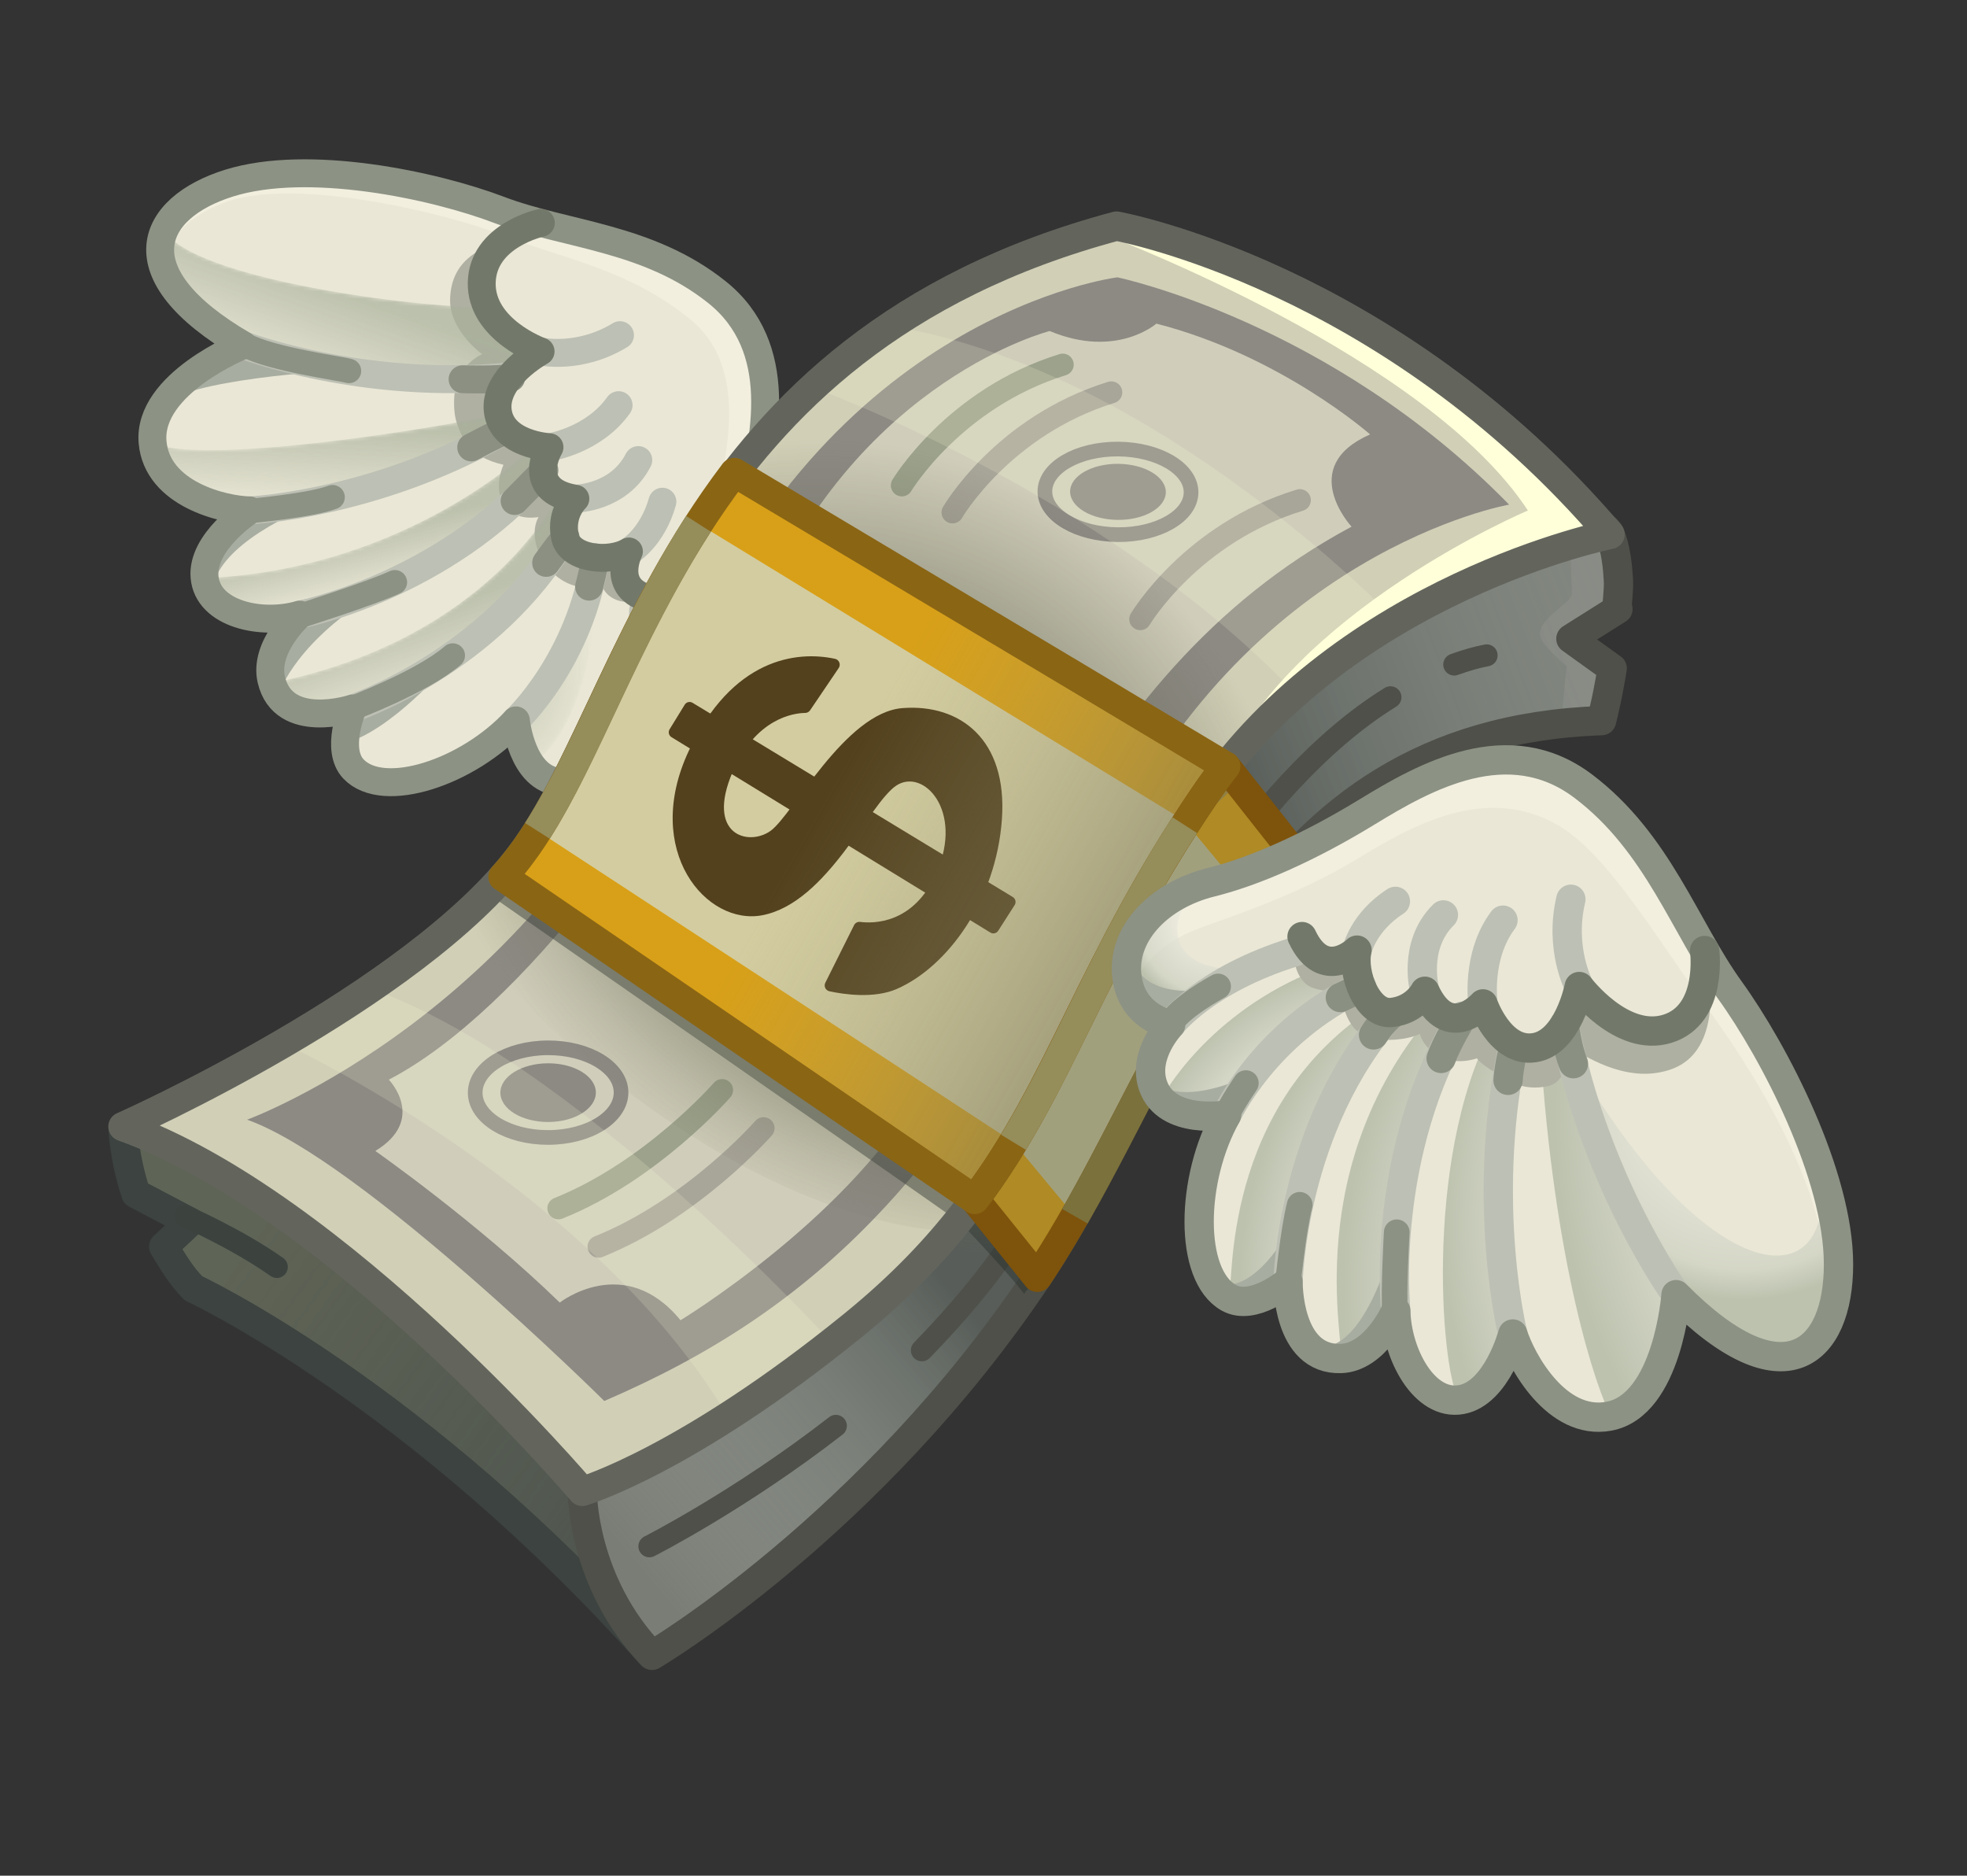<svg width="537" height="512" viewBox="0 0 537 512" fill="none" xmlns="http://www.w3.org/2000/svg">
<rect x="0" y="0" width="537" height="512" fill="#333333" stroke="none"/>
<mask id="mask0_440_1763" style="mask-type:luminance" maskUnits="userSpaceOnUse" x="0" y="0" width="512" height="512">
<path d="M512 0H0V512H512V0Z" fill="white"/>
</mask>
<g mask="url(#mask0_440_1763)">
<mask id="mask1_440_1763" style="mask-type:luminance" maskUnits="userSpaceOnUse" x="-156" y="-203" width="847" height="847">
<path d="M-155.289 -202.471H690.307V643.125H-155.289V-202.471Z" fill="white"/>
</mask>
<g mask="url(#mask1_440_1763)">
<path d="M140.836 196.638C140.836 196.638 144.134 212.848 152.867 213.42C161.195 213.965 166.497 204.261 166.497 204.261C166.497 204.261 171.209 214.897 182.149 211.76C192.788 208.71 197.413 197.811 198.172 185.512C198.996 172.15 199.889 154.919 204.435 137.402C208.982 119.885 214.566 94.782 195.708 79.729C176.85 64.675 154.464 64.207 136.367 57.328C118.269 50.45 84.088 43.275 62.569 49.976C41.049 56.677 32.587 74.573 66.419 94.208C66.419 94.208 40.223 104.662 41.658 120.737C42.931 134.985 61.173 139.198 68.126 139.323C68.126 139.323 54.944 147.851 55.846 157.558C56.782 167.636 71.351 170.8 81.802 167.771C81.802 167.771 71.968 176.541 74.077 185.542C77.374 199.61 96.259 193.388 96.259 193.388C96.259 193.388 91.46 204.599 96.495 209.903C104.686 218.529 127.898 210.77 140.836 196.638Z" fill="#EAE7D6"/>
<path d="M174.771 162.573C172.269 166.038 165.365 163.82 164.434 159.859C151.67 163.463 142.791 148.672 147.026 141.143C138.043 142.491 133.921 135.315 137.451 126.863C128.041 124.725 126.181 119.655 124.708 115.45C123.589 112.205 123.523 105.335 125.923 101.756C128.515 97.834 131.628 96.689 131.628 96.689C131.628 96.689 122.926 90.377 122.881 82.129C122.864 69.397 134.11 66.793 138.491 65.571C136.888 67.624 132.977 68.249 131.709 76.806C130.48 85.304 140.318 94.576 147.73 95.711C145.607 96.178 135.972 102.198 136.052 112.396C136.09 117.499 142.26 122.038 150.198 121.748C147.011 125.932 147.82 136.992 157.178 135.905C147.25 151.445 161.092 153.237 172.122 150.464C168.583 154.096 170.884 161.739 174.771 162.573Z" fill="#AFB0A2"/>
<path d="M123.605 179.098C122.104 182.253 106.455 199.48 94.301 202.842C93.92 197.877 95.511 195.147 96.473 193.423C100.3 192.923 121.371 181.131 123.605 179.098Z" fill="#A8ADA1"/>
<path d="M107.561 159.221C83.891 171.896 76.888 186.392 75.963 189.962C69.151 179.429 80.34 168.728 81.746 167.99C83.153 167.252 104.6 160.415 107.561 159.221Z" fill="#A8ADA1"/>
<path d="M95.02 101.276C89.722 100.985 50.352 103.794 44.093 110.737C49.903 101.669 64.756 94.311 66.31 93.854C67.898 95.102 92.449 100.615 95.02 101.276Z" fill="#A8ADA1"/>
<path d="M90.928 135.458C74.147 142.029 58.91 150.763 57.72 161.789C51.211 151.199 63.858 141.134 67.869 138.812C69.431 138.782 78.802 138.372 90.928 135.458Z" fill="#A8ADA1"/>
<mask id="mask2_440_1763" style="mask-type:luminance" maskUnits="userSpaceOnUse" x="43" y="63" width="106" height="41">
<path d="M148.263 95.992C146.275 96.03 141.495 99.671 139.283 102.839C133.339 104.091 99.069 104.554 66.847 94.156C59.657 91.709 52.5 83.674 49.313 80.61C46.127 77.546 41.324 70.537 45.406 63.74C56.17 77.343 121.343 84.713 132.405 83.645C134.308 88.747 137.511 92.669 148.263 95.992Z" fill="url(#paint0_linear_440_1763)"/>
</mask>
<g mask="url(#mask2_440_1763)">
<path d="M148.263 95.992C146.275 96.03 141.495 99.671 139.283 102.839C133.339 104.091 99.069 104.554 66.847 94.156C59.657 91.709 52.5 83.674 49.313 80.61C46.127 77.546 41.324 70.537 45.406 63.74C56.17 77.343 121.343 84.713 132.405 83.645C134.308 88.747 137.511 92.669 148.263 95.992Z" fill="url(#paint1_linear_440_1763)" fill-opacity="0.68"/>
</g>
<mask id="mask3_440_1763" style="mask-type:luminance" maskUnits="userSpaceOnUse" x="41" y="112" width="97" height="28">
<path d="M137.63 117.586C115.442 131.368 83.172 138.43 68.213 139.23C56.527 139.879 43.023 132.294 41.808 120.95C56.558 127.716 132.271 114.662 135.931 112.886C135.986 115.727 137.34 117.307 137.63 117.586Z" fill="url(#paint2_linear_440_1763)"/>
</mask>
<g mask="url(#mask3_440_1763)">
<path d="M137.63 117.586C115.442 131.368 83.172 138.43 68.213 139.23C56.527 139.879 43.023 132.294 41.808 120.95C56.558 127.716 132.271 114.662 135.931 112.886C135.986 115.727 137.34 117.307 137.63 117.586Z" fill="url(#paint3_linear_440_1763)" fill-opacity="0.68"/>
</g>
<mask id="mask4_440_1763" style="mask-type:luminance" maskUnits="userSpaceOnUse" x="56" y="122" width="95" height="47">
<path d="M148.562 128.683C140.924 140.848 104.079 164.729 81.871 167.797C71.028 169.277 59.817 169.529 56.037 157.808C111.544 155.372 145.387 122.035 145.387 122.035C145.387 122.035 148.245 123.074 150.101 122.986C149.376 125.244 148.68 127.403 148.562 128.683Z" fill="url(#paint4_linear_440_1763)"/>
</mask>
<g mask="url(#mask4_440_1763)">
<path d="M148.562 128.683C140.924 140.848 104.079 164.729 81.871 167.797C71.028 169.277 59.817 169.529 56.037 157.808C111.544 155.372 145.387 122.035 145.387 122.035C145.387 122.035 148.245 123.074 150.101 122.986C149.376 125.244 148.68 127.403 148.562 128.683Z" fill="url(#paint5_linear_440_1763)" fill-opacity="0.68"/>
</g>
<mask id="mask5_440_1763" style="mask-type:luminance" maskUnits="userSpaceOnUse" x="74" y="135" width="84" height="61">
<path d="M157.204 136.86C156.076 137.309 152.594 142.494 153.958 146.872C139.394 165.201 134.21 178.382 96.244 194.671C91.376 196.632 78.063 197.798 74.007 186.509C133.558 174.51 152.007 135.922 152.007 135.922C152.007 135.922 156.349 136.735 157.204 136.86Z" fill="url(#paint6_linear_440_1763)"/>
</mask>
<g mask="url(#mask5_440_1763)">
<path d="M157.204 136.86C156.076 137.309 152.594 142.494 153.958 146.872C139.394 165.201 134.21 178.382 96.244 194.671C91.376 196.632 78.063 197.798 74.007 186.509C133.558 174.51 152.007 135.922 152.007 135.922C152.007 135.922 156.349 136.735 157.204 136.86Z" fill="url(#paint7_linear_440_1763)" fill-opacity="0.68"/>
</g>
<mask id="mask6_440_1763" style="mask-type:luminance" maskUnits="userSpaceOnUse" x="141" y="151" width="23" height="58">
<path d="M145.622 208.556C143.719 207.002 140.794 199.357 141.023 196.511C142.831 194.487 157.714 181.794 162.623 151.591C163.809 154.125 163.819 194.825 145.622 208.556Z" fill="url(#paint8_radial_440_1763)"/>
</mask>
<g mask="url(#mask6_440_1763)">
<path d="M145.622 208.556C143.719 207.002 140.794 199.357 141.023 196.511C142.831 194.487 157.714 181.794 162.623 151.591C163.809 154.125 163.819 194.825 145.622 208.556Z" fill="url(#paint9_radial_440_1763)" fill-opacity="0.68"/>
</g>
<path d="M62.573 49.976C46.151 55.089 37.544 66.654 48.932 80.365C39.272 67.565 52.325 58.163 62.65 54.833C82.044 48.572 122.404 58.349 136.939 64.109C153.205 70.523 171.618 73.35 188.572 87.268C205.526 101.186 197.772 127.729 193.647 143.987C189.522 160.235 188.688 176.22 187.923 188.613C187.285 199.039 183.727 208.382 175.799 212.091C177.619 212.479 179.734 212.451 182.15 211.763C192.786 208.708 197.414 197.807 198.173 185.513C198.993 172.144 199.887 154.921 204.437 137.397C208.985 119.883 214.571 94.778 195.705 79.728C176.849 64.68 154.467 64.21 136.369 57.326C118.269 50.452 84.093 43.278 62.573 49.976Z" fill="#F2EFDF"/>
<path d="M66.419 94.208C66.419 94.208 99.201 106.744 139.332 102.703" stroke="#BDC0B4" stroke-width="7.621" stroke-linecap="round" stroke-linejoin="round"/>
<path d="M68.126 139.323C68.126 139.323 101.215 137.872 135.972 118.495" stroke="#BDC0B4" stroke-width="7.621" stroke-linecap="round" stroke-linejoin="round"/>
<path d="M81.802 167.771C81.802 167.771 121.007 160.244 148.476 128.403" stroke="#BDC0B4" stroke-width="7.621" stroke-linecap="round" stroke-linejoin="round"/>
<path d="M96.259 193.387C96.259 193.387 133.957 180.733 154.224 146.274" stroke="#BDC0B4" stroke-width="7.621" stroke-linecap="round" stroke-linejoin="round"/>
<path d="M140.837 196.638C140.837 196.638 158.406 180.35 162.596 152.122" stroke="#BDC0B4" stroke-width="7.621" stroke-linecap="round" stroke-linejoin="round"/>
<path d="M166.497 204.261C166.497 204.261 175.042 192.331 175.579 166.632" stroke="#BDC0B4" stroke-width="7.621" stroke-linecap="round" stroke-linejoin="round"/>
<path d="M140.836 196.638C140.836 196.638 142.377 212.721 152.867 213.42C161.195 213.974 166.497 204.261 166.497 204.261C166.497 204.261 171.314 213.318 182.374 210.725C192.495 208.351 198.605 197.108 198.161 183.146C197.77 170.862 199.889 154.919 204.435 137.402C208.982 119.885 214.566 94.782 195.708 79.729C176.85 64.675 154.464 64.207 136.367 57.328C118.269 50.45 84.088 43.275 62.569 49.976C41.049 56.677 32.649 74.569 66.419 94.208C66.419 94.208 40.223 104.662 41.658 120.737C42.931 134.985 61.201 139.189 68.154 139.313C68.154 139.313 54.944 147.851 55.846 157.558C56.782 167.636 71.351 170.8 81.802 167.771C81.802 167.771 71.968 176.541 74.077 185.542C77.374 199.61 96.259 193.388 96.259 193.388C96.259 193.388 91.46 204.599 96.495 209.903C104.686 218.529 127.898 210.77 140.836 196.638Z" stroke="#8C9284" stroke-width="7.621" stroke-linecap="round" stroke-linejoin="round"/>
<path d="M147.582 95.927C147.582 95.927 158.064 98.3 169.258 91.492" stroke="#BDC0B4" stroke-width="7.621" stroke-linecap="round" stroke-linejoin="round"/>
<path d="M150.018 122.074C150.018 122.074 162.004 120.296 168.878 110.596" stroke="#BDC0B4" stroke-width="7.621" stroke-linecap="round" stroke-linejoin="round"/>
<path d="M157.079 136.126C157.079 136.126 168.881 136.035 174.254 125.584" stroke="#BDC0B4" stroke-width="7.621" stroke-linecap="round" stroke-linejoin="round"/>
<path d="M171.695 150.535C171.695 150.535 178.032 146.892 180.838 136.949" stroke="#BDC0B4" stroke-width="7.621" stroke-linecap="round" stroke-linejoin="round"/>
<path d="M126.291 103.524C126.291 103.524 135.988 103.824 139.554 103.109" stroke="#8B9082" stroke-width="7.621" stroke-linecap="round"/>
<path d="M128.647 122.124C128.647 122.124 135.85 118.306 137.543 117.705" stroke="#8B9082" stroke-width="7.621" stroke-linecap="round"/>
<path d="M140.493 136.758C140.493 136.758 146.883 130.382 148.619 128.373" stroke="#8B9082" stroke-width="7.621" stroke-linecap="round"/>
<path d="M149.103 153.644C149.103 153.644 152.725 148.612 154.378 146.58" stroke="#8B9082" stroke-width="7.621" stroke-linecap="round"/>
<path d="M160.826 160.132C160.826 160.132 162.16 155.183 162.528 152.192" stroke="#8B9082" stroke-width="7.621" stroke-linecap="round"/>
<path d="M147.646 60.845C147.646 60.845 131.806 64.224 131.515 77.129C131.224 90.034 147.582 95.927 147.582 95.927C147.582 95.927 134.719 102.991 135.898 112.213C137.077 121.436 150.018 122.074 150.018 122.074C150.018 122.074 142.92 133.887 157.079 136.127C157.079 136.127 152.973 139.892 154.193 146.34C155.262 152.639 166.335 153.733 171.694 150.534C171.694 150.534 166.081 161.595 178.759 163.709" stroke="#73796A" stroke-width="7.621" stroke-linecap="round" stroke-linejoin="round"/>
<path d="M82.003 168.103C82.003 168.103 101.121 162.028 107.806 158.934" stroke="#8C9284" stroke-width="6.668" stroke-linecap="round"/>
<path d="M66.849 94.143C74.225 98.101 92.415 100.462 95.272 101.259" stroke="#8C9284" stroke-width="6.668" stroke-linecap="round"/>
<path d="M68.019 139.503C68.019 139.503 84.849 137.991 90.801 135.717" stroke="#8C9284" stroke-width="6.668" stroke-linecap="round"/>
<path d="M96.223 193.304C96.223 193.304 115.269 186.144 123.612 178.936" stroke="#8C9284" stroke-width="6.668" stroke-linecap="round"/>
<path d="M33.498 307.357C33.498 307.357 33.639 315.387 36.99 325.651L51.741 333.449L43.721 340.295C46.053 344.074 48.918 347.811 52.435 351.276C52.435 351.276 113.952 379.835 177.824 451.828C177.824 451.828 196.804 341.531 159.736 322.898C122.667 304.266 72.245 296.163 33.498 307.357Z" fill="#4A524E"/>
<mask id="mask7_440_1763" style="mask-type:luminance" maskUnits="userSpaceOnUse" x="33" y="307" width="146" height="146">
<path d="M33.712 307.274C33.181 315.518 37.527 325.716 37.527 325.716C37.527 325.716 49.75 331.558 53.187 334.091C47.805 336.137 44.575 339.572 43.727 340.43C46.862 342.682 51.037 349.737 52.181 351.434C115.544 382.363 172.692 445.657 178.12 452.155C157.243 425.115 158.725 409.041 159.285 407.332C152.433 399.707 100.014 335.933 33.712 307.274Z" fill="url(#paint10_linear_440_1763)"/>
</mask>
<g mask="url(#mask7_440_1763)">
<path d="M33.712 307.274C33.181 315.518 37.527 325.716 37.527 325.716C37.527 325.716 49.75 331.558 53.187 334.091C47.805 336.137 44.575 339.572 43.727 340.43C46.862 342.682 51.037 349.737 52.181 351.434C115.544 382.363 172.692 445.657 178.12 452.155C157.243 425.115 158.725 409.041 159.285 407.332C152.433 399.707 100.014 335.933 33.712 307.274Z" fill="url(#paint11_linear_440_1763)" fill-opacity="0.54"/>
</g>
<path d="M33.574 307.527C33.574 307.527 33.727 315.556 37.095 325.813L51.856 333.587L44.69 340.298C47.029 344.074 49.338 348.23 52.86 351.69C52.86 351.69 113.87 380.007 177.886 451.837C177.886 451.837 196.804 341.531 159.736 322.898C122.667 304.266 72.298 296.274 33.574 307.527Z" stroke="#3C4340" stroke-width="8.001" stroke-linecap="round" stroke-linejoin="round"/>
<path d="M428.863 174.343L440.138 182.443C440.077 182.851 437.429 195.969 437.383 196.177C437.362 196.246 437.34 196.314 437.329 196.365C437.317 196.414 437.307 196.454 437.296 196.484C437.296 196.494 437.294 196.514 437.284 196.524C437.262 196.613 437.252 196.662 437.251 196.692C437.241 196.701 437.24 196.712 437.24 196.712C339.63 200.079 323.533 288.308 283.196 348.655C237.78 416.579 178.031 451.837 178.031 451.837C158.807 431.877 158.962 407.375 158.962 407.375C233.274 134.939 432.545 128.315 439.554 145.884C439.958 146.883 440.24 147.681 440.52 148.787C440.79 149.881 441.952 163.527 441.845 166.11L428.863 174.343Z" fill="#7A7D75"/>
<path d="M265.015 328.506C233.931 367.363 181.856 396.152 159.29 407.349C157.68 428.955 178.277 452.018 178.277 452.018C178.277 452.018 248.282 409.876 282.158 349.984C278.731 346.03 275.282 336.96 265.015 328.506Z" fill="url(#paint12_linear_440_1763)" fill-opacity="0.54"/>
<path d="M440.392 146.429C440.392 146.429 369.728 160.581 334.693 209.32C341.548 217.513 353.846 233.943 353.846 233.943C353.846 233.943 395.183 193.82 437.099 197.27C437.664 192.466 439.901 182.786 439.901 182.786L428.509 174.041L441.863 165.733L440.392 146.429Z" fill="url(#paint13_linear_440_1763)" fill-opacity="0.54"/>
<path d="M428.729 148.705C431.575 146.451 434.176 144.889 436.766 143.269C438.218 144.03 439.17 144.915 439.554 145.884C439.958 146.883 440.24 147.681 440.52 148.786C440.79 149.881 441.811 163.528 441.703 166.111L429.007 174.12L439.558 182.125L437.251 196.692L426.181 197.394L427.698 181.876C427.698 181.876 422.277 177.233 420.881 174.715C418.087 169.674 429.21 164.514 429.143 162.262C428.892 153.814 428.729 148.705 428.729 148.705Z" fill="#A0A39C" fill-opacity="0.25"/>
<path d="M397.015 181.399C400.024 180.32 402.853 179.469 405.859 178.889" stroke="#4E5049" stroke-width="6.001" stroke-linecap="round" stroke-linejoin="round"/>
<path d="M251.678 368.581C265.398 354.443 278.723 338.198 287.455 318.763C309.537 269.616 341.836 213.627 379.603 190.327" stroke="#4E5049" stroke-width="6.001" stroke-linecap="round" stroke-linejoin="round"/>
<path d="M177.282 422.091C177.282 422.091 201.963 409.578 228.197 389.206" stroke="#4E5049" stroke-width="6.001" stroke-linecap="round" stroke-linejoin="round"/>
<path d="M441.705 166.252L428.863 174.343L440.138 182.443C440.077 182.851 440.007 183.249 439.947 183.647C439.83 184.283 439.725 184.9 439.62 185.497C439.375 186.909 439.122 188.221 438.882 189.413C438.825 189.722 438.758 190.009 438.7 190.297C438.643 190.576 438.586 190.843 438.53 191.112C438.245 192.493 437.976 193.664 437.763 194.568C437.696 194.866 437.63 195.123 437.574 195.362C437.496 195.69 437.429 195.968 437.383 196.177C437.362 196.246 437.34 196.304 437.329 196.364C437.318 196.405 437.307 196.445 437.296 196.484C437.296 196.494 437.294 196.514 437.284 196.524C437.262 196.613 437.252 196.672 437.251 196.692C437.241 196.701 437.24 196.712 437.24 196.712C339.63 200.079 323.533 288.308 283.196 348.655C237.78 416.579 178.031 451.836 178.031 451.836C158.807 431.876 158.961 407.094 158.961 407.094C233.871 134.688 432.545 128.315 439.554 145.884C439.958 146.883 440.24 147.681 440.52 148.787C440.79 149.881 441.02 151.035 441.209 152.208C441.397 153.391 441.545 154.602 441.652 155.833C441.73 156.683 441.788 157.542 441.835 158.412C441.959 160.931 441.54 163.661 441.433 166.245L441.705 166.252Z" stroke="#4E5049" stroke-width="8.001" stroke-linecap="round" stroke-linejoin="round"/>
<path d="M50.544 331.962C50.544 331.962 64.463 338.009 75.578 345.839" stroke="#3C433F" stroke-width="6.001" stroke-linecap="round" stroke-linejoin="round"/>
<path d="M439.554 145.884C439.554 145.884 439.117 145.923 438.196 146.148C438.106 146.164 438.007 146.19 437.896 146.216C437.495 146.31 437.014 146.423 436.483 146.562C436.353 146.588 436.212 146.631 436.062 146.666C435.481 146.814 434.85 146.98 434.158 147.164C433.827 147.251 433.486 147.338 433.125 147.444C431.22 147.96 428.94 148.623 426.349 149.434C403.366 156.609 357.301 175.326 328.712 217.328C286.387 279.513 285.669 319.501 233.097 361.605C187.033 398.505 158.962 407.375 158.962 407.375C158.962 407.375 92.09 328.012 33.572 307.525C33.572 307.525 112.883 272.258 142.13 233.441C161.123 208.229 172.217 164.376 204.163 124.357L204.304 124.444C222.294 101.917 246.049 82.352 283.777 68.212C285.425 67.601 287.206 67.021 288.902 66.431C289.665 66.164 290.519 65.862 291.302 65.588C293.128 64.98 294.92 64.489 296.804 63.9C298.48 63.369 300.185 62.981 301.909 62.471C302.861 62.197 303.844 62.016 304.812 61.719C304.812 61.719 307.251 62.103 311.61 63.145C331.248 67.868 390.115 87.933 439.554 145.884Z" fill="#D1CFB6"/>
<path d="M67.462 305.639C67.462 305.639 148.911 275.928 185.494 184.682C225.265 85.481 305.054 75.702 305.054 75.702C305.054 75.702 363.193 87.774 411.996 137.745C411.996 137.745 339.857 150.24 301.278 234.368C262.093 319.699 222.828 357.532 164.971 382.418C164.971 382.418 98.522 316.587 67.462 305.639Z" fill="#8D8A84"/>
<path d="M368.977 143.76C368.977 143.76 353.84 127.439 374.04 118.58C374.04 118.58 349.587 97.01 315.689 88.34C315.689 88.34 304.805 97.977 286.577 90.361C286.577 90.361 235.263 103.303 208.184 165.784C185.617 217.857 142.171 275.916 106.153 294.711C106.153 294.711 116.624 305.56 102.471 314.173C102.471 314.173 130.363 333.715 152.817 355.553C152.817 355.553 170.473 341.702 185.783 360.381C185.783 360.381 229.986 333.578 250.297 299.365C262.01 279.637 272.946 253.912 287.762 228.141C306.029 196.368 330.193 164.523 368.977 143.76Z" fill="#D0CEBA"/>
<g opacity="0.6">
<path d="M311.288 169.017C311.288 169.017 325.15 145.627 354.865 136.522" stroke="#8D8A84" stroke-width="6.001" stroke-linecap="round" stroke-linejoin="round"/>
</g>
<g opacity="0.6">
<path d="M260.037 139.878C260.037 139.878 273.677 116.288 303.389 107.1" stroke="#8D8A84" stroke-width="6.001" stroke-linecap="round" stroke-linejoin="round"/>
</g>
<g opacity="0.6">
<path d="M246.209 132.494C246.209 132.494 260.422 108.719 290.133 99.53" stroke="#79856D" stroke-width="6.001" stroke-linecap="round" stroke-linejoin="round"/>
</g>
<g opacity="0.6">
<path d="M208.464 307.951C208.464 307.951 189.171 329.98 163.402 340.307" stroke="#8D8A84" stroke-width="6.001" stroke-linecap="round" stroke-linejoin="round"/>
</g>
<g opacity="0.6">
<path d="M197.137 297.551C197.137 297.551 177.915 319.639 152.441 329.832" stroke="#79856D" stroke-width="6.001" stroke-linecap="round" stroke-linejoin="round"/>
</g>
<path d="M325.164 134.418C325.121 140.869 316.153 146.029 305.134 145.941C294.115 145.853 285.218 140.553 285.261 134.102C285.304 127.652 294.271 122.493 305.29 122.58C316.309 122.668 325.207 127.967 325.164 134.418Z" stroke="#8D8A84" stroke-width="4.001" stroke-miterlimit="10"/>
<path d="M318.274 134.364C318.246 138.587 312.376 141.965 305.162 141.908C297.948 141.851 292.122 138.38 292.15 134.158C292.178 129.935 298.049 126.557 305.263 126.614C312.477 126.671 318.302 130.141 318.274 134.364Z" fill="#8D8A84"/>
<path d="M169.549 298.186C169.59 304.945 160.71 310.452 149.714 310.489C138.718 310.526 129.771 305.078 129.73 298.319C129.689 291.561 138.569 286.053 149.565 286.016C160.561 285.979 169.509 291.428 169.549 298.186Z" stroke="#8D8A84" stroke-width="4.001" stroke-miterlimit="10"/>
<path d="M162.674 298.209C162.701 302.634 156.887 306.239 149.689 306.264C142.49 306.288 136.633 302.721 136.606 298.296C136.578 293.872 142.392 290.266 149.591 290.242C156.79 290.218 162.647 293.785 162.674 298.209Z" fill="#8D8A84"/>
<path d="M439.534 145.525C439.534 145.525 439.094 145.569 438.173 145.797C438.083 145.814 437.983 145.841 437.872 145.866C437.472 145.962 436.991 146.076 436.46 146.217C436.329 146.242 436.189 146.287 436.039 146.321C435.458 146.471 434.826 146.638 434.136 146.824C433.805 146.912 433.464 147.001 433.103 147.108C431.198 147.63 428.92 148.299 426.33 149.117C404.501 155.998 361.914 173.258 333.132 211.141C352.479 166.608 417.119 139.356 417.119 139.356C389.673 97.421 304.028 65.155 302.826 64.492C303.556 64.617 308.07 62.052 311.609 62.9C331.247 67.623 390.095 87.574 439.534 145.525Z" fill="#FFFFD9"/>
<g opacity="0.16">
<path d="M221.825 105.715C221.825 105.715 300.32 134.067 352.679 188.271L379.932 168.269C379.932 168.269 315.669 100.867 243.44 89.047L221.825 105.715Z" fill="#FFFFD9"/>
</g>
<g opacity="0.16">
<path d="M76.917 284.525C76.917 284.525 160.755 323.356 198.386 386.182L226.982 366.363C226.982 366.363 156.315 288.776 100.633 269.681L76.917 284.525Z" fill="#FFFFD9"/>
</g>
<g opacity="0.48">
<path d="M133.937 244.446C133.937 244.446 252.81 327.036 260.221 332.384C262.206 331.518 263.877 328.231 263.877 328.231L136.827 241.652L133.937 244.446Z" fill="#29302E"/>
</g>
<g opacity="0.48">
<path d="M261.625 333.077C261.625 333.077 275.4 347.545 279.616 353.199C280.038 352.272 281.877 350.554 281.877 350.554L266.209 327.714L261.625 333.077Z" fill="#29302E"/>
</g>
<g opacity="0.4">
<path d="M127.434 249.007C127.434 249.007 128.749 267.664 176.975 302.116C225.201 336.567 258.595 335.95 258.595 335.95L275.043 359.99L283.196 348.655L267.613 325.395L137.309 239.322L127.434 249.007Z" fill="url(#paint14_radial_440_1763)"/>
</g>
<path d="M304.812 61.717C304.812 61.717 379.139 75.065 439.553 145.884C439.553 145.884 367.493 160.354 328.715 217.328C286.388 279.515 285.638 318.862 233.101 361.604C187.311 398.831 158.964 407.096 158.964 407.096C158.964 407.096 92.226 328.537 33.574 307.527C33.574 307.527 112.885 272.256 142.128 233.436C173.68 191.551 184.699 93.81 304.812 61.717Z" stroke="#63655D" stroke-width="8.001" stroke-linecap="round" stroke-linejoin="round"/>
<mask id="mask8_440_1763" style="mask-type:luminance" maskUnits="userSpaceOnUse" x="201" y="116" width="146" height="94">
<path d="M210.698 116.991C206.161 120.134 201.611 128.123 201.611 128.123C201.611 128.123 296.643 187.455 334.202 209.188C336.18 204.918 346.417 195.217 346.417 195.217C346.417 195.217 338.608 167.899 295.354 141.357C252.1 114.815 214.26 114.524 210.698 116.991Z" fill="url(#paint15_radial_440_1763)"/>
</mask>
<g mask="url(#mask8_440_1763)">
<path d="M210.698 116.991C206.161 120.134 201.611 128.123 201.611 128.123C201.611 128.123 296.643 187.455 334.202 209.188C336.18 204.918 346.417 195.217 346.417 195.217C346.417 195.217 338.608 167.899 295.354 141.357C252.1 114.815 214.26 114.524 210.698 116.991Z" fill="url(#paint16_radial_440_1763)"/>
</g>
<path d="M353.676 233.308C322.754 265.435 307.428 312.404 283.196 348.655L266.112 327.419C289.508 296.402 297.812 262.843 328.706 217.289C330.605 214.484 332.591 211.791 334.646 209.179L353.676 233.308Z" fill="#C5BF95"/>
<path d="M334.646 209.179C332.591 211.791 330.605 214.485 328.706 217.289C297.809 262.84 289.508 296.402 266.112 327.419L207.062 287.03L137.306 239.32C139.076 237.396 140.647 235.417 142.136 233.443C160.395 209.246 171.231 167.595 200.472 128.985L294.482 185.145L334.646 209.179Z" fill="#D3CCA0"/>
<path d="M189.978 142.55L323.28 224.003L342.237 246.872L353.676 233.308L334.646 209.179L200.472 128.986L189.978 142.55Z" fill="#D8A018"/>
<path d="M146.673 226.739L276.659 311.788L293.439 331.99L283.196 348.655L266.112 327.419L137.306 239.32L146.673 226.739Z" fill="#D8A018"/>
<g opacity="0.3">
<path d="M353.676 233.308C322.754 265.435 307.428 312.404 283.196 348.655L266.112 327.419C289.508 296.402 297.812 262.843 328.706 217.289C330.605 214.484 332.591 211.791 334.646 209.179L353.676 233.308Z" fill="#4E5642"/>
</g>
<path d="M221.154 193.893C220.848 194.346 220.341 194.609 219.797 194.611C216.777 194.624 206.314 196.03 200.019 210.68C192.587 227.972 204.361 231.119 210.394 226.776C216.426 222.433 230.76 194.466 246.422 193.283C262.084 192.1 275.078 201.814 273.526 223.652C271.928 245.859 258.6 263.948 244.817 269.957C238.551 272.689 230.179 271.401 226.43 270.583C225.389 270.355 224.838 269.211 225.316 268.254L233.163 252.541C233.471 251.924 234.133 251.558 234.815 251.646C238.343 252.105 249.503 252.331 255.697 238.173C263.13 221.184 252.032 209.553 244.68 214.443C237.329 219.333 225.917 246.297 208.235 249.807C192.85 252.862 175.282 232.214 188.033 204.971C199.866 179.691 217.496 177.557 227.964 179.836C229.095 180.083 229.618 181.392 228.967 182.354L221.154 193.893Z" fill="#53411D"/>
<path d="M189.085 191.846L276.498 244.856C277.252 245.311 277.48 246.3 277.005 247.044L272.516 254.066C272.056 254.785 271.11 255.004 270.383 254.561L183.309 201.216C182.58 200.761 182.356 199.8 182.807 199.065L186.93 192.359C187.384 191.62 188.35 191.391 189.085 191.846Z" fill="#53411D"/>
<path d="M336.884 215.08C334.364 217.256 331.879 219.513 329.473 221.905C290.374 260.78 289.508 296.402 266.112 327.419L207.062 287.03L137.576 239.537C139.276 237.551 140.222 235.287 141.467 233.148C156.714 206.952 174.04 170.262 204.742 132.741L292.295 187.116L336.884 215.08Z" fill="url(#paint17_linear_440_1763)"/>
<path d="M353.676 233.308C322.946 265.527 307.428 312.404 283.196 348.655L266.112 327.419C289.508 296.402 297.812 262.843 328.706 217.289C330.605 214.484 332.591 211.791 334.646 209.179L353.676 233.308Z" stroke="#7E530B" stroke-width="8.001" stroke-linecap="round" stroke-linejoin="round"/>
<path d="M334.646 209.179C332.591 211.791 330.605 214.485 328.706 217.289C297.809 262.84 289.508 296.402 266.112 327.419L207.062 287.03L137.306 239.32C139.076 237.396 140.647 235.417 142.136 233.443C160.395 209.246 171.231 167.595 200.472 128.985L294.822 185.328L334.646 209.179Z" stroke="#8A6514" stroke-width="8.001" stroke-linecap="round" stroke-linejoin="round"/>
<path d="M323.436 225.242C301.637 259.081 291.773 287.03 276.662 311.791" stroke="#958D5A" stroke-width="8.001" stroke-miterlimit="10"/>
<path d="M146.71 226.797C160.375 205.361 170.814 174.052 190.691 142.988" stroke="#958D5A" stroke-width="8.001" stroke-miterlimit="10"/>
<path d="M342.146 246.801C322.417 273.018 309.477 303.939 293.441 331.99" stroke="#7A713D" stroke-width="8.001" stroke-miterlimit="10"/>
<path d="M334.877 304.336C334.877 304.336 318.046 305.409 314.825 296.466C311.754 287.938 319.61 279.713 319.61 279.713C319.61 279.713 307.79 277.761 307.516 265.487C307.25 253.551 316.479 245.699 328.255 241.486C341.048 236.91 357.597 231.185 373.312 221.574C389.026 211.962 411.83 199.159 432.276 214.625C452.722 230.09 460.006 253.29 472.24 270.238C484.474 287.185 501.901 320.812 501.921 345.104C501.942 369.395 487.052 383.193 457.566 353.396C457.566 353.396 455.349 383.606 439.219 386.582C424.92 389.22 415.245 371.38 413.003 364.169C413.003 364.169 408.697 380.279 398.946 382.039C388.822 383.868 381.29 369.564 381.06 357.829C381.06 357.829 375.498 370.519 366.068 370.825C351.328 371.302 351.644 349.889 351.644 349.889C351.644 349.889 342.162 358.01 335.449 354.238C324.529 348.101 325.026 321.752 334.877 304.336Z" fill="#EAE7D6"/>
<path d="M501.933 345.099C501.95 363.636 493.271 375.824 476.413 367.77C491.539 369.491 499.211 363.655 499.054 351.965C498.756 322.384 476.481 289.324 465.322 274.111C454.163 258.899 439.16 233.286 425.541 225.378C405.437 213.571 384.787 225.827 370.173 234.65C355.568 243.469 340.218 248.785 328.353 253.03C318.369 256.596 310.332 262.903 309.13 272.197C308.196 270.408 307.579 268.128 307.514 265.418C307.252 253.484 316.483 245.696 328.254 241.485C341.054 236.911 357.596 231.188 373.316 221.571C389.027 211.958 411.832 199.153 432.277 214.627C452.718 230.092 460.002 253.288 472.241 270.235C484.471 287.186 501.91 320.807 501.933 345.099Z" fill="#F2EFDF"/>
<path d="M331.18 240.259C320.031 244.486 307.397 250.545 307.652 265.44C307.842 276.389 317.704 278.809 319.467 279.618C322.432 275.501 335.972 266.661 341.98 264.127C317.063 267.427 316.431 247.414 331.18 240.259Z" fill="url(#paint18_radial_440_1763)" fill-opacity="0.68"/>
<path d="M370.376 259.915C370.846 257.223 368.344 260.894 365.76 262.558C333.224 272.708 318.785 296.672 317.32 299.49C317.908 301.821 324.201 304.523 334.86 304.409C341.755 290.735 355.692 276.571 371.577 269.435C369.908 267.134 369.657 260.472 370.376 259.915Z" fill="url(#paint19_radial_440_1763)" fill-opacity="0.68"/>
<path d="M375.998 274.339C332.791 301.888 336.94 351.396 335.475 354.215C338.766 355.573 343.491 356.021 351.653 350.495C353.605 334.896 357.167 302.05 380.049 276.835C378.381 274.534 379.208 277.941 375.998 274.339Z" fill="url(#paint20_radial_440_1763)" fill-opacity="0.68"/>
<path d="M392.44 274.904C354.278 317.983 367.439 367.692 365.973 370.511C376.912 370.684 377.49 361.8 380.594 356.884C382.477 341.313 376.784 316.657 399.193 277.375C397.524 275.075 395.65 278.507 392.44 274.904Z" fill="url(#paint21_radial_440_1763)" fill-opacity="0.68"/>
<path d="M420.476 285.18C424.231 345.301 435.912 379.5 439.867 386.664C450.83 386.532 457.589 363.494 457.084 354.098C452.679 342.789 435.758 324.417 427.019 280.705C424.857 282.66 427.169 284.292 420.476 285.18Z" fill="url(#paint22_radial_440_1763)" fill-opacity="0.68"/>
<path d="M407.199 281.034C388.129 317.609 393.884 377.476 398.405 381.776C409.839 377.553 411.336 369.157 413.084 363.964C410.28 352.399 404.382 332.115 413.83 285.307C412.412 285.143 410.41 284.637 407.199 281.034Z" fill="url(#paint23_radial_440_1763)" fill-opacity="0.68"/>
<path d="M458.293 353.925C467.11 364.267 469.956 364.556 476.418 367.585C499.23 378.274 502.341 349.59 502.137 343.835C501.228 344.85 499.781 325.008 496.601 316.838C503.697 355.386 467.375 355.11 428.422 287.143C434.787 313.902 455.368 350.184 458.293 353.925Z" fill="url(#paint24_radial_440_1763)" fill-opacity="0.68"/>
<path d="M431.024 269.122C431.137 270.971 426.899 280.134 426.899 280.134C426.899 280.134 427.947 283.643 429.033 286.11C433.898 289.005 445.143 296.027 456.557 291.756C472.492 285.749 465.446 259.324 465.446 259.324C465.446 259.324 466.137 277.812 454.61 280.818C447.019 282.776 437.541 278.851 431.024 269.122Z" fill="#AEB0A1"/>
<path d="M380.901 336.094C380.263 340.489 371.867 372.132 357.745 367.22C371.873 377.349 379.986 359.877 380.876 357.476C379.812 352.912 381.428 338.66 380.901 336.094Z" fill="#A8ADA1"/>
<path d="M354.766 328.788C350.873 341.373 337.846 356.527 330.454 348.242C336.108 360.752 349.793 352.184 351.817 349.942C351.77 343.974 354.004 332.044 354.766 328.788Z" fill="#A8ADA1"/>
<path d="M308.95 257.809C304.168 277.199 318.558 279.133 319.615 279.718C320.221 277.312 331.64 269.608 332.64 269.268C329.705 270.642 308.483 273.857 308.95 257.809Z" fill="#A8ADA1"/>
<path d="M314.393 293.94C317.311 307.058 334.873 304.434 334.873 304.434C334.873 304.434 340.85 295.892 342.318 292.932C339.163 294.729 320.359 302.986 314.393 293.94Z" fill="#A8ADA1"/>
<path d="M413.584 285.046C412.652 287.339 411.854 294.811 411.854 294.811C411.854 294.811 415.7 297.889 422.516 296.495C428.416 295.291 428.543 285.707 428.543 285.707C428.543 285.707 427.168 281.539 426.736 280.149C425.594 282.225 420.886 288.767 413.584 285.046Z" fill="#AFB0A2"/>
<path d="M404.003 274.002C403.07 276.295 399.125 277.535 399.125 277.535C399.125 277.535 391.858 287.376 393.456 288.654C394.577 289.584 399.265 290.252 403.202 288.89C405.344 291.697 411.908 294.737 411.908 294.737C411.908 294.737 412.404 288.27 413.502 285.303C411.674 285.805 406.892 281.616 404.003 274.002Z" fill="#AFB0A2"/>
<path d="M388.421 270.68C387.489 272.972 379.953 276.421 379.953 276.421C379.953 276.421 375.001 282.845 374.518 283.471C378.184 284.194 383.785 283.986 387.612 282.229C388.879 286.545 393.243 288.527 393.243 288.527C393.243 288.527 397.909 280.282 399.065 277.353C397.238 277.855 391.688 277.928 388.421 270.68Z" fill="#AFB0A2"/>
<path d="M371.615 269.178C371.064 269.307 366.407 272.077 366.407 272.077C366.407 272.077 366.354 276.475 369.663 280.641C370.897 282.176 374.428 283.284 374.428 283.284C374.428 283.284 378.72 279.242 379.876 276.314C378.048 276.816 374.72 276.721 371.615 269.178Z" fill="#AFB0A2"/>
<path d="M355.61 255.745C355.107 257.832 353.535 259.715 353.535 259.715C353.535 259.715 352.529 264.407 356.135 268.223C359.507 271.792 370.761 270.553 371.55 269.789C371.55 269.789 369.587 262.189 370.743 259.261C364.608 265.419 358.704 263.205 355.61 255.745Z" fill="#AFB0A2"/>
<path d="M457.566 353.397C457.566 353.397 435.331 322.719 427.039 279.771" stroke="#BDC0B4" stroke-width="8.001" stroke-linecap="round" stroke-linejoin="round"/>
<path d="M413.003 364.169C413.003 364.169 404.329 329.281 412.647 287.666" stroke="#BDC0B4" stroke-width="8.001" stroke-linecap="round" stroke-linejoin="round"/>
<path d="M381.06 357.83C381.06 357.83 376.453 314.876 399.161 277.391" stroke="#BDC0B4" stroke-width="8.001" stroke-linecap="round" stroke-linejoin="round"/>
<path d="M351.644 349.89C351.644 349.89 352.502 307.081 379.962 276.372" stroke="#BDC0B4" stroke-width="8.001" stroke-linecap="round" stroke-linejoin="round"/>
<path d="M334.877 304.336C334.877 304.336 345.42 281.493 371.699 269.274" stroke="#BDC0B4" stroke-width="8.001" stroke-linecap="round" stroke-linejoin="round"/>
<path d="M319.61 279.713C319.61 279.713 328.651 267.489 353.575 259.78" stroke="#BDC0B4" stroke-width="8.001" stroke-linecap="round" stroke-linejoin="round"/>
<path d="M334.877 304.336C334.877 304.336 318.706 307.204 314.825 296.466C311.744 287.941 319.61 279.713 319.61 279.713C319.61 279.713 308.396 277.816 307.555 265.569C306.787 254.361 316.802 244.261 330.568 240.839C342.679 237.829 357.597 231.185 373.312 221.574C389.026 211.962 411.83 199.159 432.276 214.625C452.722 230.09 460.006 253.29 472.24 270.238C484.474 287.185 501.901 320.812 501.921 345.104C501.942 369.395 487.036 383.127 457.566 353.396C457.566 353.396 455.349 383.606 439.219 386.582C424.92 389.22 415.246 371.348 413.003 364.136C413.003 364.136 408.697 380.279 398.946 382.039C388.822 383.868 381.29 369.564 381.06 357.829C381.06 357.829 375.498 370.519 366.068 370.825C351.328 371.302 351.644 349.889 351.644 349.889C351.644 349.889 342.162 358.01 335.449 354.238C324.529 348.101 325.026 321.752 334.877 304.336Z" stroke="#8C9284" stroke-width="8.001" stroke-linecap="round" stroke-linejoin="round"/>
<path d="M431.138 269.287C431.138 269.287 425.625 259.023 428.858 245.463" stroke="#BDC0B4" stroke-width="8.001" stroke-linecap="round" stroke-linejoin="round"/>
<path d="M404.869 274.023C404.869 274.023 402.951 261.036 410.323 251.174" stroke="#BDC0B4" stroke-width="8.001" stroke-linecap="round" stroke-linejoin="round"/>
<path d="M388.998 270.574C388.998 270.574 385.488 258.248 394.053 249.741" stroke="#BDC0B4" stroke-width="8.001" stroke-linecap="round" stroke-linejoin="round"/>
<path d="M370.475 259.349C370.475 259.349 372.098 251.731 380.95 246.041" stroke="#BDC0B4" stroke-width="8.001" stroke-linecap="round" stroke-linejoin="round"/>
<path d="M427.04 279.898C427.04 279.898 428.001 286.642 429.552 290.354" stroke="#8A9082" stroke-width="8.001" stroke-linecap="round"/>
<path d="M398.936 278.041C398.936 278.041 394.887 284.765 393.441 288.917" stroke="#8A9082" stroke-width="8.001" stroke-linecap="round"/>
<path d="M380.019 276.712C380.019 276.712 377.172 278.973 374.984 282.49" stroke="#8A9082" stroke-width="8.001" stroke-linecap="round"/>
<path d="M371.282 269.695C371.282 269.695 367.805 271.419 365.924 272.293" stroke="#8A9082" stroke-width="8.001" stroke-linecap="round"/>
<path d="M413.398 285.293C413.398 285.293 411.896 291.042 411.71 294.889" stroke="#8A9082" stroke-width="8.001" stroke-linecap="round"/>
<path d="M332.552 269.269C332.552 269.269 321.563 275.202 319.473 279.715" stroke="#8C9284" stroke-width="7.001" stroke-linecap="round"/>
<path d="M351.619 350.287C351.619 350.287 353.013 335.943 354.83 328.867" stroke="#8C9284" stroke-width="7.001" stroke-linecap="round"/>
<path d="M381.315 336.365C381.315 336.365 380.383 352.533 380.859 358.366Z" fill="#FFD100"/>
<path d="M381.315 336.365C381.315 336.365 380.383 352.533 380.859 358.366" stroke="#8C9284" stroke-width="7.001" stroke-linecap="round"/>
<path d="M340.122 295.646C340.122 295.646 336.121 301.451 334.939 304.345Z" fill="#FFD100"/>
<path d="M340.122 295.646C340.122 295.646 336.121 301.451 334.939 304.345" stroke="#8C9284" stroke-width="7.001" stroke-linecap="round"/>
<path d="M465.368 259.461C465.368 259.461 467.724 276.923 455.214 280.816C442.704 284.71 431.138 269.287 431.138 269.287C431.138 269.287 428.165 284.659 418.802 285.996C409.439 287.332 404.869 274.024 404.869 274.024C404.869 274.024 395.501 284.707 388.998 270.574C388.998 270.574 386.533 275.638 379.962 276.372C373.391 277.107 368.987 265.826 370.475 259.35C370.475 259.35 361.389 268.277 355.46 255.653" stroke="#72796A" stroke-width="8.001" stroke-linecap="round" stroke-linejoin="round"/>
</g>
</g>
<defs>
<linearGradient id="paint0_linear_440_1763" x1="90.934" y1="79.109" x2="81.353" y2="105.773" gradientUnits="userSpaceOnUse">
<stop stop-color="white"/>
<stop offset="0.5" stop-color="white" stop-opacity="0.5"/>
<stop offset="1" stop-color="white" stop-opacity="0"/>
</linearGradient>
<linearGradient id="paint1_linear_440_1763" x1="90.934" y1="79.109" x2="81.353" y2="105.773" gradientUnits="userSpaceOnUse">
<stop offset="0.35" stop-color="#A7B09B"/>
<stop offset="0.51" stop-color="#A7B09B"/>
<stop offset="0.67" stop-color="#A7B09B"/>
</linearGradient>
<linearGradient id="paint2_linear_440_1763" x1="89.037" y1="116.695" x2="88.077" y2="138.959" gradientUnits="userSpaceOnUse">
<stop stop-color="white"/>
<stop offset="0.5" stop-color="white" stop-opacity="0.5"/>
<stop offset="1" stop-color="white" stop-opacity="0"/>
</linearGradient>
<linearGradient id="paint3_linear_440_1763" x1="89.037" y1="116.695" x2="88.077" y2="138.959" gradientUnits="userSpaceOnUse">
<stop offset="0.35" stop-color="#A7B09B"/>
<stop offset="0.51" stop-color="#A7B09B"/>
<stop offset="0.67" stop-color="#A7B09B"/>
</linearGradient>
<linearGradient id="paint4_linear_440_1763" x1="98.516" y1="145.863" x2="102.465" y2="161.81" gradientUnits="userSpaceOnUse">
<stop stop-color="white"/>
<stop offset="0.5" stop-color="white" stop-opacity="0.5"/>
<stop offset="1" stop-color="white" stop-opacity="0"/>
</linearGradient>
<linearGradient id="paint5_linear_440_1763" x1="98.516" y1="145.863" x2="102.465" y2="161.81" gradientUnits="userSpaceOnUse">
<stop offset="0.35" stop-color="#A7B09B"/>
<stop offset="0.51" stop-color="#A7B09B"/>
<stop offset="0.67" stop-color="#A7B09B"/>
</linearGradient>
<linearGradient id="paint6_linear_440_1763" x1="114.815" y1="167.595" x2="122.188" y2="189.052" gradientUnits="userSpaceOnUse">
<stop stop-color="white"/>
<stop offset="0.5" stop-color="white" stop-opacity="0.5"/>
<stop offset="1" stop-color="white" stop-opacity="0"/>
</linearGradient>
<linearGradient id="paint7_linear_440_1763" x1="114.815" y1="167.595" x2="122.188" y2="189.052" gradientUnits="userSpaceOnUse">
<stop offset="0.35" stop-color="#A7B09B"/>
<stop offset="0.51" stop-color="#A7B09B"/>
<stop offset="0.67" stop-color="#A7B09B"/>
</linearGradient>
<radialGradient id="paint8_radial_440_1763" cx="0" cy="0" r="1" gradientUnits="userSpaceOnUse" gradientTransform="translate(130.353 183.503) rotate(-87.022) scale(35.63 33.295)">
<stop stop-color="white"/>
<stop offset="0.5" stop-color="white" stop-opacity="0.5"/>
<stop offset="1" stop-color="white" stop-opacity="0"/>
</radialGradient>
<radialGradient id="paint9_radial_440_1763" cx="0" cy="0" r="1" gradientUnits="userSpaceOnUse" gradientTransform="translate(130.353 183.503) rotate(-87.022) scale(35.63 33.295)">
<stop offset="0.35" stop-color="#A7B09B"/>
<stop offset="0.51" stop-color="#A7B09B"/>
<stop offset="0.67" stop-color="#A7B09B"/>
</radialGradient>
<linearGradient id="paint10_linear_440_1763" x1="65.803" y1="341.333" x2="198.104" y2="436.232" gradientUnits="userSpaceOnUse">
<stop stop-color="white"/>
<stop offset="0.68" stop-color="white" stop-opacity="0.5"/>
<stop offset="1" stop-color="white" stop-opacity="0"/>
</linearGradient>
<linearGradient id="paint11_linear_440_1763" x1="65.803" y1="341.333" x2="198.104" y2="436.232" gradientUnits="userSpaceOnUse">
<stop stop-color="#70725C"/>
<stop offset="0.88" stop-color="#676854"/>
<stop offset="1" stop-color="#5D5E4D"/>
</linearGradient>
<linearGradient id="paint12_linear_440_1763" x1="174.16" y1="427.539" x2="261.441" y2="354.471" gradientUnits="userSpaceOnUse">
<stop stop-color="#D6E1DE" stop-opacity="0"/>
<stop offset="0.5" stop-color="#899290" stop-opacity="0.5"/>
<stop offset="1" stop-color="#3B4341"/>
</linearGradient>
<linearGradient id="paint13_linear_440_1763" x1="495.771" y1="162.218" x2="340.547" y2="221.827" gradientUnits="userSpaceOnUse">
<stop stop-color="#D6E1DE" stop-opacity="0"/>
<stop offset="0.5" stop-color="#899290" stop-opacity="0.5"/>
<stop offset="1" stop-color="#3B4341"/>
</linearGradient>
<radialGradient id="paint14_radial_440_1763" cx="0" cy="0" r="1" gradientUnits="userSpaceOnUse" gradientTransform="translate(282.119 169.297) rotate(-0.391) scale(174.169 174.636)">
<stop offset="0.84" stop-color="#70725C"/>
<stop offset="0.91" stop-color="#71725C" stop-opacity="0.5"/>
<stop offset="1" stop-color="#71725C" stop-opacity="0"/>
</radialGradient>
<radialGradient id="paint15_radial_440_1763" cx="0" cy="0" r="1" gradientUnits="userSpaceOnUse" gradientTransform="translate(223.385 252.102) rotate(-0.391) scale(131.847 132.2)">
<stop stop-color="white"/>
<stop offset="0.68" stop-color="white" stop-opacity="0.5"/>
<stop offset="1" stop-color="white" stop-opacity="0"/>
</radialGradient>
<radialGradient id="paint16_radial_440_1763" cx="0" cy="0" r="1" gradientUnits="userSpaceOnUse" gradientTransform="translate(223.385 252.102) rotate(-0.391) scale(131.847 132.2)">
<stop stop-color="#70725C"/>
<stop offset="0.88" stop-color="#676854"/>
<stop offset="1" stop-color="#5D5E4D"/>
</radialGradient>
<linearGradient id="paint17_linear_440_1763" x1="215.924" y1="234.035" x2="360.025" y2="316.425" gradientUnits="userSpaceOnUse">
<stop stop-color="#A19F7C" stop-opacity="0"/>
<stop offset="0.5" stop-color="#7F7D5F" stop-opacity="0.5"/>
<stop offset="1" stop-color="#5D5C41"/>
</linearGradient>
<radialGradient id="paint18_radial_440_1763" cx="0" cy="0" r="1" gradientUnits="userSpaceOnUse" gradientTransform="translate(331.268 250.859) rotate(-19.092) scale(24.147 24.147)">
<stop offset="0.28" stop-color="#EDECE1"/>
<stop offset="0.85" stop-color="#CACEBE"/>
<stop offset="1" stop-color="#A7B09B"/>
</radialGradient>
<radialGradient id="paint19_radial_440_1763" cx="0" cy="0" r="1" gradientUnits="userSpaceOnUse" gradientTransform="translate(384.537 339.996) rotate(-19.092) scale(78.943 78.943)">
<stop offset="0.28" stop-color="#EDECE1"/>
<stop offset="0.85" stop-color="#CACEBE"/>
<stop offset="1" stop-color="#A7B09B"/>
</radialGradient>
<radialGradient id="paint20_radial_440_1763" cx="0" cy="0" r="1" gradientUnits="userSpaceOnUse" gradientTransform="translate(445.113 351.57) rotate(-19.092) scale(107.15 107.15)">
<stop offset="0.28" stop-color="#EDECE1"/>
<stop offset="0.85" stop-color="#CACEBE"/>
<stop offset="1" stop-color="#A7B09B"/>
</radialGradient>
<radialGradient id="paint21_radial_440_1763" cx="0" cy="0" r="1" gradientUnits="userSpaceOnUse" gradientTransform="translate(506.018 351.036) rotate(-19.092) scale(139.86 139.86)">
<stop offset="0.28" stop-color="#EDECE1"/>
<stop offset="0.85" stop-color="#CACEBE"/>
<stop offset="1" stop-color="#A7B09B"/>
</radialGradient>
<radialGradient id="paint22_radial_440_1763" cx="0" cy="0" r="1" gradientUnits="userSpaceOnUse" gradientTransform="translate(586.534 303.93) rotate(-19.092) scale(162.753 162.753)">
<stop offset="0.28" stop-color="#EDECE1"/>
<stop offset="0.85" stop-color="#CACEBE"/>
<stop offset="1" stop-color="#A7B09B"/>
</radialGradient>
<radialGradient id="paint23_radial_440_1763" cx="0" cy="0" r="1" gradientUnits="userSpaceOnUse" gradientTransform="translate(523.646 334.329) rotate(-19.092) scale(130.219)">
<stop offset="0.28" stop-color="#EDECE1"/>
<stop offset="0.85" stop-color="#CACEBE"/>
<stop offset="1" stop-color="#A7B09B"/>
</radialGradient>
<radialGradient id="paint24_radial_440_1763" cx="0" cy="0" r="1" gradientUnits="userSpaceOnUse" gradientTransform="translate(475.933 298.996) rotate(-19.092) scale(55.886 55.886)">
<stop offset="0.28" stop-color="#EDECE1"/>
<stop offset="0.85" stop-color="#CACEBE"/>
<stop offset="1" stop-color="#A7B09B"/>
</radialGradient>
</defs>
</svg>
